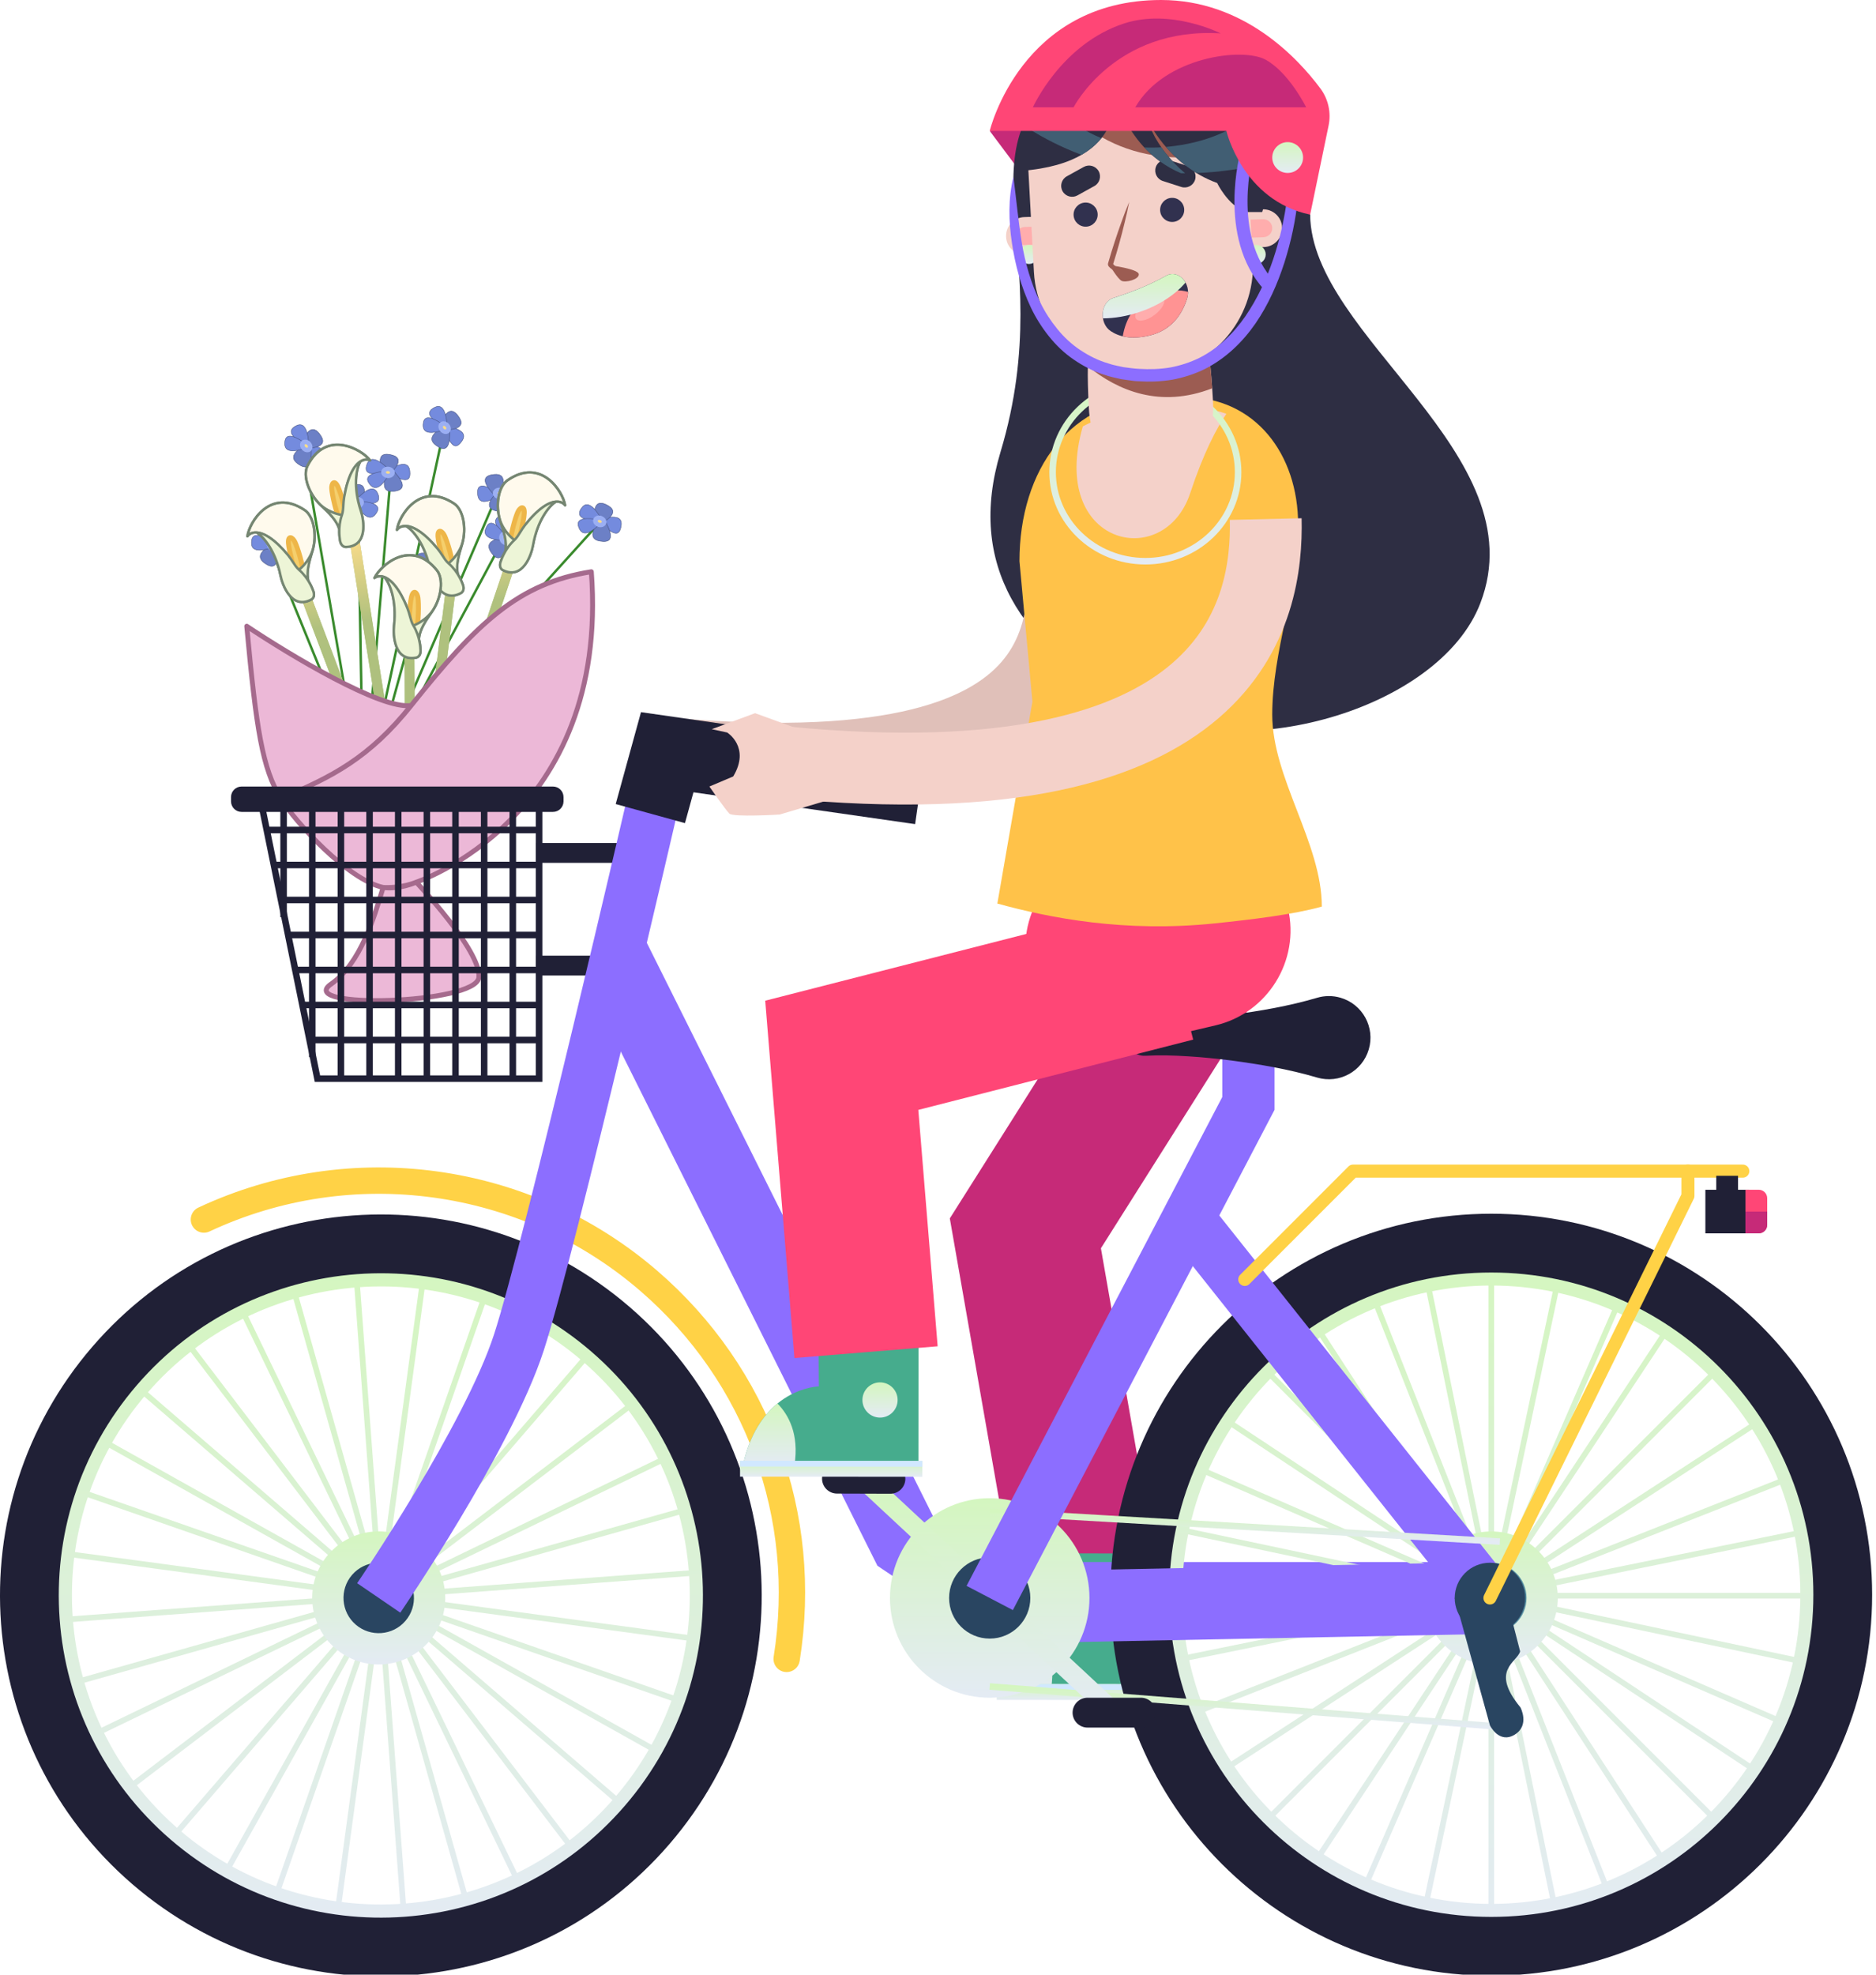 <svg width="383" height="403" viewBox="0 0 383 403" fill="none" xmlns="http://www.w3.org/2000/svg">
<path d="M55.366 112.084L72.5 154.118M73.096 103.375L73.966 151.625M79.74 97.34L75.406 149.371M87.547 116.47L77.01 154.598M102.6 110.366L80.137 152.282M104.71 128.891L80.808 155.002M122.172 106.91L85.442 147.549M102.052 99.713L81.644 147.145M90.586 87.899L77.846 146.741M61.893 91.348L71.845 148.992" stroke="#398A2C" stroke-width="0.5" stroke-linecap="round" stroke-linejoin="round"/>
<path d="M83.657 96.103C84.051 99.536 80.941 97.041 79.145 96.986L78.636 96.334C78.864 96.308 83.295 92.948 83.657 96.103Z" fill="#748BDE" stroke="#485686" stroke-width="0.1" stroke-linecap="round" stroke-linejoin="round"/>
<path d="M80.084 92.881C76.697 91.936 77.706 94.835 77.855 96.344L79.674 96.732C79.695 96.54 83.054 93.709 80.084 92.881Z" fill="#6C80C6" stroke="#485686" stroke-width="0.1" stroke-linecap="round" stroke-linejoin="round"/>
<path d="M80.913 100.182C77.519 100.892 78.553 98.064 78.716 96.566L80.538 96.304C80.556 96.498 83.89 99.559 80.913 100.182Z" fill="#6C80C6" stroke="#485686" stroke-width="0.1" stroke-linecap="round" stroke-linejoin="round"/>
<path d="M74.997 94.571C73.788 97.32 77.078 96.766 78.978 96.384L79.498 95.855C79.27 95.819 76.057 92.159 74.997 94.571Z" fill="#748BDE" stroke="#485686" stroke-width="0.1" stroke-linecap="round" stroke-linejoin="round"/>
<path d="M75.261 98.5C76.721 100.881 78.375 98.506 79.281 97.097L78.774 96.094C78.598 96.214 73.982 96.412 75.261 98.5Z" fill="#748BDE" stroke="#485686" stroke-width="0.1" stroke-linecap="round" stroke-linejoin="round"/>
<ellipse cx="79.207" cy="96.409" rx="1.387" ry="1.162" transform="rotate(6.072 79.207 96.409)" fill="#9BAFF3"/>
<path d="M79.878 96.48C79.851 96.728 79.565 96.974 79.151 96.93C78.738 96.886 78.509 96.586 78.536 96.337C78.562 96.088 78.849 95.843 79.262 95.887C79.676 95.931 79.904 96.231 79.878 96.48Z" fill="#FCDC8A" stroke="#9BAFF3" stroke-width="0.5"/>
<path d="M105.492 113.648C102.669 115.634 103.377 111.702 102.571 110.091L102.901 109.332C103.032 109.52 108.085 111.825 105.492 113.648Z" fill="#748BDE" stroke="#485686" stroke-width="0.1" stroke-linecap="round" stroke-linejoin="round"/>
<path d="M106.617 108.961C105.833 105.524 103.772 107.796 102.521 108.647L103.046 110.436C103.224 110.363 107.304 111.976 106.617 108.961Z" fill="#6C80C6" stroke="#485686" stroke-width="0.1" stroke-linecap="round" stroke-linejoin="round"/>
<path d="M100.611 113.175C98.374 110.52 101.345 110.083 102.735 109.513L103.832 110.994C103.671 111.103 102.573 115.503 100.611 113.175Z" fill="#6C80C6" stroke="#485686" stroke-width="0.1" stroke-linecap="round" stroke-linejoin="round"/>
<path d="M102.714 105.281C99.729 105.527 101.78 108.163 103.019 109.657L103.73 109.863C103.654 109.645 105.333 105.065 102.714 105.281Z" fill="#748BDE" stroke="#485686" stroke-width="0.1" stroke-linecap="round" stroke-linejoin="round"/>
<path d="M99.396 107.389C98.003 109.811 100.872 110.137 102.538 110.264L103.177 109.338C102.988 109.241 100.617 105.264 99.396 107.389Z" fill="#748BDE" stroke="#485686" stroke-width="0.1" stroke-linecap="round" stroke-linejoin="round"/>
<ellipse cx="1.39" cy="1.159" rx="1.39" ry="1.159" transform="matrix(0.38 0.925 -0.924 0.382 103.65 108.141)" fill="#9BAFF3"/>
<path d="M103.363 110.497C103.134 110.591 102.782 110.457 102.623 110.07C102.464 109.683 102.62 109.339 102.849 109.244C103.079 109.149 103.431 109.284 103.59 109.671C103.748 110.058 103.593 110.402 103.363 110.497Z" fill="#FCDC8A" stroke="#9BAFF3" stroke-width="0.5"/>
<path d="M59.269 114C57.301 116.839 56.614 112.904 55.303 111.672L55.352 110.845C55.539 110.976 61.076 111.391 59.269 114Z" fill="#748BDE" stroke="#485686" stroke-width="0.1" stroke-linecap="round" stroke-linejoin="round"/>
<path d="M58.712 109.212C56.795 106.257 55.641 109.102 54.759 110.334L55.867 111.831C56.009 111.7 60.394 111.803 58.712 109.212Z" fill="#6C80C6" stroke="#485686" stroke-width="0.1" stroke-linecap="round" stroke-linejoin="round"/>
<path d="M54.523 115.243C51.509 113.525 54.149 112.088 55.258 111.071L56.797 112.082C56.684 112.24 57.165 116.749 54.523 115.243Z" fill="#6C80C6" stroke="#485686" stroke-width="0.1" stroke-linecap="round" stroke-linejoin="round"/>
<path d="M53.784 107.108C51.065 108.371 53.897 110.136 55.574 111.109L56.313 111.057C56.166 110.878 56.168 106 53.784 107.108Z" fill="#748BDE" stroke="#485686" stroke-width="0.1" stroke-linecap="round" stroke-linejoin="round"/>
<path d="M51.393 110.233C50.918 112.988 53.724 112.302 55.332 111.845L55.613 110.755C55.402 110.729 51.81 107.817 51.393 110.233Z" fill="#748BDE" stroke="#485686" stroke-width="0.1" stroke-linecap="round" stroke-linejoin="round"/>
<ellipse cx="1.389" cy="1.16" rx="1.389" ry="1.16" transform="matrix(0.675 0.738 -0.736 0.677 55.647 109.468)" fill="#9BAFF3"/>
<path d="M56.186 111.777C56.003 111.946 55.627 111.941 55.345 111.633C55.063 111.325 55.09 110.949 55.273 110.78C55.457 110.611 55.833 110.616 56.115 110.924C56.397 111.232 56.369 111.609 56.186 111.777Z" fill="#FCDC8A" stroke="#9BAFF3" stroke-width="0.5"/>
<path d="M66.066 93.736C64.098 96.575 63.41 92.64 62.1 91.408L62.148 90.581C62.336 90.712 67.873 91.127 66.066 93.736Z" fill="#748BDE" stroke="#485686" stroke-width="0.1" stroke-linecap="round" stroke-linejoin="round"/>
<path d="M65.509 88.948C63.592 85.993 62.438 88.838 61.556 90.07L62.664 91.567C62.806 91.436 67.191 91.539 65.509 88.948Z" fill="#6C80C6" stroke="#485686" stroke-width="0.1" stroke-linecap="round" stroke-linejoin="round"/>
<path d="M61.319 94.979C58.306 93.261 60.946 91.824 62.055 90.807L63.594 91.818C63.48 91.976 63.962 96.486 61.319 94.979Z" fill="#6C80C6" stroke="#485686" stroke-width="0.1" stroke-linecap="round" stroke-linejoin="round"/>
<path d="M60.581 86.844C57.862 88.107 60.694 89.872 62.371 90.845L63.11 90.793C62.963 90.614 62.965 85.736 60.581 86.844Z" fill="#748BDE" stroke="#485686" stroke-width="0.1" stroke-linecap="round" stroke-linejoin="round"/>
<path d="M58.19 89.969C57.715 92.724 60.521 92.038 62.129 91.581L62.41 90.491C62.199 90.465 58.606 87.553 58.19 89.969Z" fill="#748BDE" stroke="#485686" stroke-width="0.1" stroke-linecap="round" stroke-linejoin="round"/>
<ellipse cx="1.389" cy="1.16" rx="1.389" ry="1.16" transform="matrix(0.675 0.738 -0.736 0.677 62.443 89.204)" fill="#9BAFF3"/>
<path d="M62.983 91.513C62.8 91.682 62.423 91.677 62.142 91.369C61.86 91.061 61.887 90.685 62.07 90.516C62.254 90.347 62.63 90.352 62.912 90.66C63.194 90.968 63.166 91.345 62.983 91.513Z" fill="#FCDC8A" stroke="#9BAFF3" stroke-width="0.5"/>
<path d="M94.31 89.998C92.342 92.837 91.655 88.902 90.344 87.67L90.392 86.843C90.58 86.974 96.117 87.39 94.31 89.998Z" fill="#748BDE" stroke="#485686" stroke-width="0.1" stroke-linecap="round" stroke-linejoin="round"/>
<path d="M93.753 85.21C91.836 82.255 90.682 85.1 89.8 86.332L90.908 87.83C91.05 87.699 95.435 87.801 93.753 85.21Z" fill="#6C80C6" stroke="#485686" stroke-width="0.1" stroke-linecap="round" stroke-linejoin="round"/>
<path d="M89.564 91.241C86.55 89.524 89.19 88.086 90.299 87.07L91.838 88.081C91.725 88.239 92.207 92.748 89.564 91.241Z" fill="#6C80C6" stroke="#485686" stroke-width="0.1" stroke-linecap="round" stroke-linejoin="round"/>
<path d="M88.825 83.106C86.106 84.369 88.938 86.134 90.615 87.107L91.354 87.055C91.207 86.876 91.209 81.998 88.825 83.106Z" fill="#748BDE" stroke="#485686" stroke-width="0.1" stroke-linecap="round" stroke-linejoin="round"/>
<path d="M86.434 86.232C85.959 88.986 88.765 88.3 90.373 87.843L90.654 86.754C90.443 86.727 86.851 83.816 86.434 86.232Z" fill="#748BDE" stroke="#485686" stroke-width="0.1" stroke-linecap="round" stroke-linejoin="round"/>
<ellipse cx="1.389" cy="1.16" rx="1.389" ry="1.16" transform="matrix(0.675 0.738 -0.736 0.677 90.688 85.466)" fill="#9BAFF3"/>
<path d="M91.227 87.776C91.044 87.944 90.668 87.939 90.386 87.632C90.104 87.324 90.131 86.947 90.314 86.778C90.498 86.61 90.874 86.614 91.156 86.922C91.438 87.23 91.41 87.607 91.227 87.776Z" fill="#FCDC8A" stroke="#9BAFF3" stroke-width="0.5"/>
<path d="M126.817 107.27C126.312 110.689 123.952 107.472 122.232 106.952L121.909 106.19C122.135 106.224 127.281 104.129 126.817 107.27Z" fill="#748BDE" stroke="#485686" stroke-width="0.1" stroke-linecap="round" stroke-linejoin="round"/>
<path d="M124.198 103.229C121.171 101.438 121.397 104.5 121.152 105.997L122.809 106.844C122.878 106.663 126.853 104.801 124.198 103.229Z" fill="#6C80C6" stroke="#485686" stroke-width="0.1" stroke-linecap="round" stroke-linejoin="round"/>
<path d="M123.115 110.498C119.654 110.303 121.383 107.84 121.927 106.435L123.754 106.654C123.722 106.846 126.151 110.67 123.115 110.498Z" fill="#6C80C6" stroke="#485686" stroke-width="0.1" stroke-linecap="round" stroke-linejoin="round"/>
<path d="M118.849 103.542C116.973 105.885 120.292 106.203 122.226 106.327L122.865 105.951C122.654 105.857 120.495 101.487 118.849 103.542Z" fill="#748BDE" stroke="#485686" stroke-width="0.1" stroke-linecap="round" stroke-linejoin="round"/>
<path d="M118.091 107.407C118.886 110.085 121.096 108.22 122.335 107.094L122.104 105.993C121.903 106.064 117.394 105.057 118.091 107.407Z" fill="#748BDE" stroke="#485686" stroke-width="0.1" stroke-linecap="round" stroke-linejoin="round"/>
<ellipse cx="1.387" cy="1.162" rx="1.387" ry="1.162" transform="matrix(0.933 0.36 -0.359 0.933 121.563 104.826)" fill="#9BAFF3"/>
<path d="M123.07 106.653C122.98 106.886 122.641 107.049 122.252 106.899C121.864 106.749 121.721 106.4 121.811 106.167C121.9 105.933 122.24 105.77 122.629 105.92C123.017 106.07 123.16 106.42 123.07 106.653Z" fill="#FCDC8A" stroke="#9BAFF3" stroke-width="0.5"/>
<path d="M100.307 128.06C100.082 131.509 103.065 128.86 104.856 128.713L105.332 128.036C105.104 128.022 100.514 124.891 100.307 128.06Z" fill="#748BDE" stroke="#485686" stroke-width="0.1" stroke-linecap="round" stroke-linejoin="round"/>
<path d="M103.717 124.661C107.054 123.546 106.188 126.492 106.113 128.007L104.316 128.487C104.286 128.295 100.791 125.639 103.717 124.661Z" fill="#6C80C6" stroke="#485686" stroke-width="0.1" stroke-linecap="round" stroke-linejoin="round"/>
<path d="M103.248 131.995C106.673 132.532 105.501 129.76 105.265 128.272L103.432 128.102C103.423 128.297 100.244 131.524 103.248 131.995Z" fill="#6C80C6" stroke="#485686" stroke-width="0.1" stroke-linecap="round" stroke-linejoin="round"/>
<path d="M108.881 126.091C110.223 128.776 106.911 128.389 104.994 128.104L104.448 127.602C104.675 127.554 107.704 123.736 108.881 126.091Z" fill="#748BDE" stroke="#485686" stroke-width="0.1" stroke-linecap="round" stroke-linejoin="round"/>
<path d="M108.81 130.029C107.469 132.481 105.7 130.192 104.726 128.831L105.184 127.803C105.365 127.915 109.985 127.879 108.81 130.029Z" fill="#748BDE" stroke="#485686" stroke-width="0.1" stroke-linecap="round" stroke-linejoin="round"/>
<ellipse cx="1.387" cy="1.162" rx="1.387" ry="1.162" transform="matrix(-0.988 0.156 0.154 0.988 105.958 126.775)" fill="#9BAFF3"/>
<path d="M104.1 128.245C104.138 128.492 104.436 128.723 104.848 128.658C105.259 128.593 105.472 128.281 105.433 128.034C105.395 127.787 105.097 127.557 104.686 127.621C104.274 127.686 104.061 127.998 104.1 128.245Z" fill="#FCDC8A" stroke="#9BAFF3" stroke-width="0.5"/>
<path d="M68.455 102.519C68.23 105.969 71.213 103.32 73.004 103.173L73.481 102.496C73.252 102.482 68.662 99.351 68.455 102.519Z" fill="#748BDE" stroke="#485686" stroke-width="0.1" stroke-linecap="round" stroke-linejoin="round"/>
<path d="M71.866 99.121C75.202 98.006 74.337 100.952 74.261 102.466L72.464 102.946C72.434 102.755 68.94 100.098 71.866 99.121Z" fill="#6C80C6" stroke="#485686" stroke-width="0.1" stroke-linecap="round" stroke-linejoin="round"/>
<path d="M71.396 106.454C74.821 106.991 73.649 104.219 73.413 102.731L71.581 102.562C71.572 102.756 68.392 105.983 71.396 106.454Z" fill="#6C80C6" stroke="#485686" stroke-width="0.1" stroke-linecap="round" stroke-linejoin="round"/>
<path d="M77.03 100.551C78.371 103.236 75.059 102.849 73.142 102.564L72.597 102.061C72.823 102.013 75.853 98.195 77.03 100.551Z" fill="#748BDE" stroke="#485686" stroke-width="0.1" stroke-linecap="round" stroke-linejoin="round"/>
<path d="M76.958 104.489C75.618 106.94 73.849 104.652 72.875 103.291L73.332 102.263C73.513 102.374 78.134 102.339 76.958 104.489Z" fill="#748BDE" stroke="#485686" stroke-width="0.1" stroke-linecap="round" stroke-linejoin="round"/>
<ellipse cx="1.387" cy="1.162" rx="1.387" ry="1.162" transform="matrix(-0.988 0.156 0.154 0.988 74.106 101.235)" fill="#9BAFF3"/>
<path d="M72.248 102.705C72.287 102.951 72.585 103.182 72.996 103.117C73.407 103.053 73.62 102.741 73.582 102.494C73.543 102.247 73.245 102.016 72.834 102.081C72.423 102.146 72.21 102.458 72.248 102.705Z" fill="#FCDC8A" stroke="#9BAFF3" stroke-width="0.5"/>
<path d="M82.855 116.107C83.36 112.687 85.719 115.905 87.44 116.425L87.763 117.187C87.536 117.153 82.39 119.248 82.855 116.107Z" fill="#748BDE" stroke="#485686" stroke-width="0.1" stroke-linecap="round" stroke-linejoin="round"/>
<path d="M85.474 120.147C88.501 121.939 88.275 118.877 88.519 117.38L86.863 116.533C86.794 116.714 82.819 118.576 85.474 120.147Z" fill="#6C80C6" stroke="#485686" stroke-width="0.1" stroke-linecap="round" stroke-linejoin="round"/>
<path d="M86.557 112.878C90.018 113.074 88.289 115.537 87.745 116.942L85.918 116.723C85.95 116.53 83.521 112.707 86.557 112.878Z" fill="#6C80C6" stroke="#485686" stroke-width="0.1" stroke-linecap="round" stroke-linejoin="round"/>
<path d="M90.823 119.835C92.699 117.492 89.38 117.174 87.446 117.049L86.807 117.426C87.018 117.52 89.177 121.89 90.823 119.835Z" fill="#748BDE" stroke="#485686" stroke-width="0.1" stroke-linecap="round" stroke-linejoin="round"/>
<path d="M91.581 115.97C90.786 113.292 88.576 115.157 87.337 116.283L87.568 117.383C87.768 117.313 92.278 118.319 91.581 115.97Z" fill="#748BDE" stroke="#485686" stroke-width="0.1" stroke-linecap="round" stroke-linejoin="round"/>
<ellipse cx="1.387" cy="1.162" rx="1.387" ry="1.162" transform="matrix(-0.933 -0.36 0.359 -0.933 88.108 118.551)" fill="#9BAFF3"/>
<path d="M86.602 116.724C86.692 116.49 87.031 116.327 87.42 116.477C87.808 116.627 87.951 116.977 87.861 117.21C87.771 117.443 87.431 117.606 87.043 117.456C86.655 117.306 86.512 116.957 86.602 116.724Z" fill="#FCDC8A" stroke="#9BAFF3" stroke-width="0.5"/>
<path d="M97.545 101.003C97.15 97.569 100.26 100.064 102.056 100.119L102.565 100.771C102.337 100.798 97.906 104.157 97.545 101.003Z" fill="#748BDE" stroke="#485686" stroke-width="0.1" stroke-linecap="round" stroke-linejoin="round"/>
<path d="M101.118 104.225C104.504 105.169 103.495 102.27 103.346 100.762L101.527 100.373C101.507 100.566 98.147 103.396 101.118 104.225Z" fill="#6C80C6" stroke="#485686" stroke-width="0.1" stroke-linecap="round" stroke-linejoin="round"/>
<path d="M100.288 96.924C103.682 96.214 102.648 99.042 102.485 100.54L100.664 100.802C100.645 100.608 97.311 97.546 100.288 96.924Z" fill="#6C80C6" stroke="#485686" stroke-width="0.1" stroke-linecap="round" stroke-linejoin="round"/>
<path d="M106.204 102.535C107.413 99.785 104.124 100.339 102.223 100.721L101.703 101.25C101.931 101.287 105.145 104.947 106.204 102.535Z" fill="#748BDE" stroke="#485686" stroke-width="0.1" stroke-linecap="round" stroke-linejoin="round"/>
<path d="M105.94 98.605C104.481 96.225 102.826 98.6 101.92 100.009L102.427 101.012C102.603 100.891 107.219 100.693 105.94 98.605Z" fill="#748BDE" stroke="#485686" stroke-width="0.1" stroke-linecap="round" stroke-linejoin="round"/>
<ellipse cx="101.994" cy="100.697" rx="1.387" ry="1.162" transform="rotate(-173.928 101.994 100.697)" fill="#9BAFF3"/>
<path d="M101.323 100.626C101.35 100.377 101.636 100.131 102.05 100.175C102.464 100.219 102.692 100.52 102.665 100.769C102.639 101.017 102.353 101.263 101.939 101.219C101.525 101.175 101.297 100.874 101.323 100.626Z" fill="#FCDC8A" stroke="#9BAFF3" stroke-width="0.5"/>
<path d="M72.246 109.416L81.423 167.466M61.887 120.275L79.224 166.057M83.581 131.117L83.779 167.094M92.091 119.672L86.507 164.906M104.289 114.889L88.457 161.963" stroke="#AABF7D" stroke-width="2" stroke-linecap="round" stroke-linejoin="round"/>
<path d="M72.246 109.416L81.423 167.466M61.887 120.275L79.224 166.057M83.581 131.117L83.779 167.094M92.091 119.672L86.507 164.906M104.289 114.889L88.457 161.963" stroke="url(#paint0_linear_1039_916)" stroke-width="2" stroke-linecap="round" stroke-linejoin="round"/>
<path d="M103.561 98.062C110.445 93.23 114.933 100.296 115.363 103.115C115.045 102.684 114.418 102.312 113.491 102.386C112.067 103.233 109.703 106.237 108.82 111.277C108.471 113.274 106.718 118.367 102.682 116.362C101.86 115.959 102.069 114.931 102.276 114.467C102.276 114.467 102.53 113.625 103.154 112.557C103.703 110.334 102.406 107.285 102.115 106.286C101.104 103.116 101.746 99.335 103.561 98.062Z" fill="#FFFAED"/>
<path d="M105.023 110.213C105.835 109.473 106.284 108.32 107.171 107.193C109.962 103.646 112.077 102.499 113.491 102.386M105.023 110.213C103.806 109.318 102.582 107.748 102.115 106.286M105.023 110.213C103.007 112.051 102.276 114.467 102.276 114.467C102.069 114.931 101.86 115.959 102.682 116.362C106.718 118.367 108.471 113.274 108.82 111.277C109.703 106.237 112.067 103.233 113.491 102.386M113.491 102.386C114.418 102.312 115.045 102.684 115.363 103.115C114.933 100.296 110.445 93.23 103.561 98.062C101.746 99.335 101.104 103.116 102.115 106.286M102.115 106.286C102.406 107.285 103.703 110.334 103.154 112.557" stroke="#758672" stroke-width="0.5" stroke-linecap="round" stroke-linejoin="round"/>
<path d="M107.033 104.731C106.963 106.441 105.738 111.118 105.135 113.243C104.524 114.926 103.403 117.247 103.798 113.067C104.193 108.887 105.228 105.651 105.696 104.555C106.124 103.553 107.103 103.021 107.033 104.731Z" fill="#F5CF6C" stroke="#EEB648" stroke-linecap="round" stroke-linejoin="round"/>
<path fill-rule="evenodd" clip-rule="evenodd" d="M105.023 110.213C103.806 109.318 102.582 107.748 102.115 106.286C102.163 106.45 102.238 106.669 102.327 106.931C102.782 108.263 103.613 110.699 103.154 112.557C102.53 113.625 102.276 114.467 102.276 114.467C102.069 114.931 101.86 115.959 102.682 116.362C106.718 118.367 108.471 113.274 108.82 111.277C109.703 106.237 112.067 103.233 113.491 102.386C112.077 102.499 109.962 103.646 107.171 107.193C106.795 107.67 106.497 108.153 106.218 108.607C105.838 109.223 105.491 109.787 105.023 110.213Z" fill="#EDF5D7"/>
<path d="M105.023 110.213C103.806 109.318 102.582 107.748 102.115 106.286M105.023 110.213C103.007 112.051 102.276 114.467 102.276 114.467M105.023 110.213C105.491 109.787 105.838 109.223 106.218 108.607C106.497 108.153 106.795 107.67 107.171 107.193C109.962 103.646 112.077 102.499 113.491 102.386M113.491 102.386C114.418 102.312 115.045 102.684 115.363 103.115C114.933 100.296 110.445 93.23 103.561 98.062C101.746 99.335 101.104 103.116 102.115 106.286M113.491 102.386C112.067 103.233 109.703 106.237 108.82 111.277C108.471 113.274 106.718 118.367 102.682 116.362C101.86 115.959 102.069 114.931 102.276 114.467M102.115 106.286C102.163 106.45 102.238 106.669 102.327 106.931C102.782 108.263 103.613 110.699 103.154 112.557C102.53 113.625 102.276 114.467 102.276 114.467" stroke="#758672" stroke-width="0.5" stroke-linecap="round" stroke-linejoin="round"/>
<path d="M62.769 95.087C66.546 87.572 73.844 91.672 75.558 93.952C75.073 93.723 74.345 93.692 73.563 94.196C72.71 95.616 72.049 99.381 73.657 104.239C74.294 106.163 75.161 111.479 70.657 111.623C69.742 111.657 69.439 110.653 69.402 110.146C69.402 110.146 69.228 109.284 69.272 108.048C68.703 105.83 66.117 103.758 65.388 103.016C62.998 100.702 61.773 97.067 62.769 95.087Z" fill="#FFFAED"/>
<path d="M69.808 105.099C70.173 104.063 70.023 102.834 70.271 101.421C71.051 96.976 72.371 94.965 73.563 94.196M69.808 105.099C68.312 104.886 66.491 104.083 65.388 103.016M69.808 105.099C68.902 107.672 69.402 110.146 69.402 110.146C69.439 110.653 69.742 111.657 70.657 111.623C75.161 111.479 74.294 106.163 73.657 104.239C72.049 99.381 72.71 95.616 73.563 94.196M73.563 94.196C74.345 93.692 75.073 93.723 75.558 93.952C73.844 91.672 66.546 87.572 62.769 95.087C61.773 97.067 62.998 100.702 65.388 103.016M65.388 103.016C66.117 103.758 68.703 105.83 69.272 108.048" stroke="#758672" stroke-width="0.5" stroke-linecap="round" stroke-linejoin="round"/>
<path d="M68.984 99.319C69.732 100.858 70.867 105.558 71.341 107.715C71.6 109.487 71.71 112.062 70.08 108.193C68.449 104.324 67.829 100.983 67.723 99.796C67.626 98.712 68.236 97.779 68.984 99.319Z" fill="#F5CF6C" stroke="#EEB648" stroke-linecap="round" stroke-linejoin="round"/>
<path fill-rule="evenodd" clip-rule="evenodd" d="M69.808 105.099C68.312 104.886 66.491 104.083 65.388 103.016C65.508 103.138 65.677 103.295 65.88 103.483C66.911 104.442 68.796 106.194 69.272 108.048C69.228 109.284 69.402 110.146 69.402 110.146C69.439 110.653 69.742 111.657 70.657 111.623C75.161 111.479 74.294 106.163 73.657 104.239C72.049 99.381 72.71 95.616 73.563 94.196C72.371 94.965 71.051 96.976 70.271 101.421C70.165 102.02 70.132 102.586 70.1 103.118C70.058 103.841 70.019 104.502 69.808 105.099Z" fill="#EDF5D7"/>
<path d="M69.808 105.099C68.312 104.886 66.491 104.083 65.388 103.016M69.808 105.099C68.902 107.672 69.402 110.146 69.402 110.146M69.808 105.099C70.019 104.502 70.058 103.841 70.1 103.118C70.132 102.586 70.165 102.02 70.271 101.421C71.051 96.976 72.371 94.965 73.563 94.196M73.563 94.196C74.345 93.692 75.073 93.723 75.558 93.952C73.844 91.672 66.546 87.572 62.769 95.087C61.773 97.067 62.998 100.702 65.388 103.016M73.563 94.196C72.71 95.616 72.049 99.381 73.657 104.239C74.294 106.163 75.161 111.479 70.657 111.623C69.742 111.657 69.439 110.653 69.402 110.146M65.388 103.016C65.508 103.138 65.677 103.295 65.88 103.483C66.911 104.442 68.796 106.194 69.272 108.048C69.228 109.284 69.402 110.146 69.402 110.146" stroke="#758672" stroke-width="0.5" stroke-linecap="round" stroke-linejoin="round"/>
<path d="M62.183 104.093C55.176 99.441 50.873 106.621 50.515 109.45C50.823 109.011 51.439 108.623 52.368 108.673C53.814 109.483 56.255 112.424 57.267 117.44C57.668 119.427 59.552 124.473 63.535 122.365C64.346 121.941 64.111 120.918 63.892 120.46C63.892 120.46 63.616 119.625 62.965 118.573C62.358 116.365 63.576 113.284 63.841 112.277C64.769 109.083 64.03 105.319 62.183 104.093Z" fill="#FFFAED"/>
<path d="M61.036 116.278C60.205 115.56 59.727 114.418 58.811 113.314C55.928 109.841 53.785 108.749 52.368 108.673M61.036 116.278C62.229 115.352 63.413 113.751 63.841 112.277M61.036 116.278C63.099 118.064 63.892 120.46 63.892 120.46C64.111 120.918 64.346 121.941 63.535 122.365C59.552 124.473 57.668 119.427 57.267 117.44C56.255 112.424 53.814 109.483 52.368 108.673M52.368 108.673C51.439 108.623 50.823 109.011 50.515 109.45C50.873 106.621 55.176 99.441 62.183 104.093C64.03 105.319 64.769 109.083 63.841 112.277M63.841 112.277C63.576 113.284 62.358 116.365 62.965 118.573" stroke="#758672" stroke-width="0.5" stroke-linecap="round" stroke-linejoin="round"/>
<path d="M58.885 110.85C58.999 112.558 60.344 117.202 61.002 119.31C61.656 120.977 62.837 123.268 62.334 119.1C61.831 114.931 60.713 111.723 60.217 110.64C59.763 109.649 58.771 109.142 58.885 110.85Z" fill="#F5CF6C" stroke="#EEB648" stroke-linecap="round" stroke-linejoin="round"/>
<path fill-rule="evenodd" clip-rule="evenodd" d="M61.036 116.278C62.229 115.352 63.413 113.751 63.841 112.277C63.797 112.442 63.728 112.663 63.646 112.927C63.226 114.271 62.458 116.727 62.965 118.573C63.616 119.625 63.892 120.46 63.892 120.46C64.111 120.918 64.346 121.941 63.535 122.365C59.552 124.473 57.668 119.427 57.267 117.44C56.255 112.424 53.814 109.483 52.368 108.673C53.785 108.749 55.928 109.841 58.811 113.314C59.199 113.782 59.509 114.257 59.8 114.703C60.196 115.31 60.557 115.864 61.036 116.278Z" fill="#EDF5D7"/>
<path d="M61.036 116.278C62.229 115.352 63.413 113.751 63.841 112.277M61.036 116.278C63.099 118.064 63.892 120.46 63.892 120.46M61.036 116.278C60.557 115.864 60.196 115.31 59.8 114.703C59.509 114.257 59.199 113.782 58.811 113.314C55.928 109.841 53.785 108.749 52.368 108.673M52.368 108.673C51.439 108.623 50.823 109.011 50.515 109.45C50.873 106.621 55.176 99.441 62.183 104.093C64.03 105.319 64.769 109.083 63.841 112.277M52.368 108.673C53.814 109.483 56.255 112.424 57.267 117.44C57.668 119.427 59.552 124.473 63.535 122.365C64.346 121.941 64.111 120.918 63.892 120.46M63.841 112.277C63.797 112.442 63.728 112.663 63.646 112.927C63.226 114.271 62.458 116.727 62.965 118.573C63.616 119.625 63.892 120.46 63.892 120.46" stroke="#758672" stroke-width="0.5" stroke-linecap="round" stroke-linejoin="round"/>
<path d="M92.715 102.78C85.707 98.127 81.404 105.307 81.046 108.136C81.354 107.697 81.97 107.31 82.9 107.36C84.345 108.17 86.786 111.111 87.798 116.127C88.199 118.114 90.083 123.16 94.066 121.051C94.877 120.627 94.642 119.605 94.423 119.146C94.423 119.146 94.147 118.311 93.496 117.259C92.89 115.051 94.108 111.97 94.372 110.964C95.301 107.769 94.561 104.006 92.715 102.78Z" fill="#FFFAED"/>
<path d="M91.567 114.965C90.736 114.246 90.258 113.105 89.342 112.001C86.459 108.527 84.316 107.435 82.9 107.36M91.567 114.965C92.76 114.038 93.944 112.438 94.372 110.964M91.567 114.965C93.63 116.75 94.423 119.146 94.423 119.146C94.642 119.605 94.877 120.627 94.066 121.051C90.083 123.16 88.199 118.114 87.798 116.127C86.786 111.111 84.345 108.17 82.9 107.36M82.9 107.36C81.97 107.31 81.354 107.697 81.046 108.136C81.404 105.307 85.707 98.127 92.715 102.78C94.561 104.006 95.301 107.769 94.372 110.964M94.372 110.964C94.108 111.97 92.89 115.051 93.496 117.259" stroke="#758672" stroke-width="0.5" stroke-linecap="round" stroke-linejoin="round"/>
<path d="M89.416 109.537C89.53 111.244 90.875 115.888 91.534 117.997C92.187 119.664 93.368 121.955 92.865 117.786C92.363 113.618 91.244 110.409 90.748 109.326C90.294 108.336 89.302 107.829 89.416 109.537Z" fill="#F5CF6C" stroke="#EEB648" stroke-linecap="round" stroke-linejoin="round"/>
<path fill-rule="evenodd" clip-rule="evenodd" d="M91.567 114.965C92.76 114.038 93.944 112.438 94.372 110.964C94.329 111.129 94.26 111.35 94.177 111.614C93.757 112.958 92.989 115.414 93.496 117.259C94.147 118.311 94.423 119.146 94.423 119.146C94.642 119.605 94.877 120.627 94.066 121.051C90.083 123.16 88.199 118.114 87.798 116.127C86.786 111.111 84.345 108.17 82.9 107.36C84.316 107.435 86.459 108.527 89.342 112.001C89.73 112.469 90.04 112.944 90.331 113.39C90.727 113.997 91.088 114.551 91.567 114.965Z" fill="#EDF5D7"/>
<path d="M91.567 114.965C92.76 114.038 93.944 112.438 94.372 110.964M91.567 114.965C93.63 116.75 94.423 119.146 94.423 119.146M91.567 114.965C91.088 114.551 90.727 113.997 90.331 113.39C90.04 112.944 89.73 112.469 89.342 112.001C86.459 108.527 84.316 107.435 82.9 107.36M82.9 107.36C81.97 107.31 81.354 107.697 81.046 108.136C81.404 105.307 85.707 98.127 92.715 102.78C94.561 104.006 95.301 107.769 94.372 110.964M82.9 107.36C84.345 108.17 86.786 111.111 87.798 116.127C88.199 118.114 90.083 123.16 94.066 121.051C94.877 120.627 94.642 119.605 94.423 119.146M94.372 110.964C94.329 111.129 94.26 111.35 94.177 111.614C93.757 112.958 92.989 115.414 93.496 117.259C94.147 118.311 94.423 119.146 94.423 119.146" stroke="#758672" stroke-width="0.5" stroke-linecap="round" stroke-linejoin="round"/>
<path d="M89.205 116.408C83.952 109.839 77.663 115.364 76.459 117.949C76.886 117.625 77.591 117.444 78.461 117.775C79.59 118.987 81.017 122.533 80.451 127.619C80.227 129.633 80.482 135.013 84.918 134.22C85.82 134.064 85.908 133.019 85.839 132.515C85.839 132.515 85.831 131.636 85.532 130.436C85.628 128.148 87.728 125.585 88.287 124.707C90.146 121.948 90.59 118.139 89.205 116.408Z" fill="#FFFAED"/>
<path d="M84.395 127.662C83.823 126.724 83.716 125.491 83.18 124.16C81.495 119.973 79.787 118.279 78.461 117.775M84.395 127.662C85.814 127.144 87.429 125.98 88.287 124.707M84.395 127.662C85.815 129.991 85.839 132.515 85.839 132.515C85.908 133.019 85.82 134.064 84.918 134.22C80.482 135.013 80.227 129.633 80.451 127.619C81.017 122.533 79.59 118.987 78.461 117.775M78.461 117.775C77.591 117.444 76.886 117.625 76.459 117.949C77.663 115.364 83.952 109.839 89.205 116.408C90.59 118.139 90.146 121.948 88.287 124.707M88.287 124.707C87.728 125.585 85.628 128.148 85.532 130.436" stroke="#758672" stroke-width="0.5" stroke-linecap="round" stroke-linejoin="round"/>
<path d="M84.003 121.836C83.59 123.498 83.454 128.33 83.438 130.539C83.552 132.326 83.978 134.868 84.771 130.745C85.564 126.622 85.478 123.225 85.335 122.042C85.205 120.961 84.415 120.175 84.003 121.836Z" fill="#F5CF6C" stroke="#EEB648" stroke-linecap="round" stroke-linejoin="round"/>
<path fill-rule="evenodd" clip-rule="evenodd" d="M84.395 127.662C85.814 127.144 87.429 125.98 88.287 124.707C88.195 124.851 88.062 125.041 87.903 125.267C87.093 126.418 85.612 128.523 85.532 130.436C85.831 131.636 85.839 132.515 85.839 132.515C85.908 133.019 85.82 134.064 84.918 134.22C80.482 135.013 80.227 129.633 80.451 127.619C81.017 122.533 79.59 118.987 78.461 117.775C79.787 118.279 81.495 119.973 83.18 124.16C83.407 124.724 83.557 125.271 83.698 125.785C83.89 126.483 84.065 127.122 84.395 127.662Z" fill="#EDF5D7"/>
<path d="M84.395 127.662C85.814 127.144 87.429 125.98 88.287 124.707M84.395 127.662C85.815 129.991 85.839 132.515 85.839 132.515M84.395 127.662C84.065 127.122 83.89 126.483 83.698 125.785C83.557 125.271 83.407 124.724 83.18 124.16C81.495 119.973 79.787 118.279 78.461 117.775M78.461 117.775C77.591 117.444 76.886 117.625 76.459 117.949C77.663 115.364 83.952 109.839 89.205 116.408C90.59 118.139 90.146 121.948 88.287 124.707M78.461 117.775C79.59 118.987 81.017 122.533 80.451 127.619C80.227 129.633 80.482 135.013 84.918 134.22C85.82 134.064 85.908 133.019 85.839 132.515M88.287 124.707C88.195 124.851 88.062 125.041 87.903 125.267C87.093 126.418 85.612 128.523 85.532 130.436C85.831 131.636 85.839 132.515 85.839 132.515" stroke="#758672" stroke-width="0.5" stroke-linecap="round" stroke-linejoin="round"/>
<path d="M84.979 180.042C84.979 180.042 124.53 167.079 120.723 116.682C105.841 119.035 97.406 127.079 83.95 143.969C75.422 154.673 67.725 158.612 57.316 162.942C60.256 167.751 71.037 179.562 78.215 181.111C79.189 181.299 81.906 181.348 84.979 180.042Z" fill="#ECB8D7"/>
<path d="M50.375 127.803C52.334 148.967 53.576 156.823 57.316 162.942C67.725 158.612 75.422 154.673 83.95 143.969C77.858 144.932 59.028 133.593 50.375 127.803Z" fill="#ECB8D7"/>
<path fill-rule="evenodd" clip-rule="evenodd" d="M78.215 181.111C76.406 187.212 73.592 196.66 67.595 200.829C60.099 206.041 97.236 204.945 97.761 199.494C98.286 194.043 84.979 180.042 84.979 180.042C84.979 180.042 124.53 167.079 120.723 116.682C105.841 119.035 97.406 127.079 83.95 143.969C77.858 144.932 59.028 133.593 50.375 127.803C52.334 148.967 53.576 156.823 57.316 162.942C60.256 167.751 71.037 179.562 78.215 181.111Z" fill="#ECB8D7"/>
<path d="M78.215 181.111C71.037 179.562 60.256 167.751 57.316 162.942M78.215 181.111C79.189 181.299 81.906 181.348 84.979 180.042M78.215 181.111C76.406 187.212 73.592 196.66 67.595 200.829C60.099 206.041 97.236 204.945 97.761 199.494C98.286 194.043 84.979 180.042 84.979 180.042M78.215 181.111C79.394 181.201 82.396 181.114 84.979 180.042M84.979 180.042C84.979 180.042 124.53 167.079 120.723 116.682C105.841 119.035 97.406 127.079 83.95 143.969M57.316 162.942C53.576 156.823 52.334 148.967 50.375 127.803C59.028 133.593 77.858 144.932 83.95 143.969M57.316 162.942C67.725 158.612 75.422 154.673 83.95 143.969" stroke="#A56A8D" stroke-linecap="round" stroke-linejoin="round"/>
<path d="M202.059 26.72L212.901 41.205H246.857V20.076L202.059 26.72Z" fill="#C62A78"/>
<path d="M222.096 12.651C245.23 6.008 267.246 18.835 267.476 43.803C267.704 68.77 313.91 92.632 302.228 123.097C293.857 144.929 252.753 156.509 230.534 144.14C208.315 131.771 197.36 115.2 204.256 92.267C216.998 49.895 193.027 28.04 222.096 12.651Z" fill="#2E2E43"/>
<path d="M133.71 153.519C225.824 162.447 217.283 124.166 216.86 105.933" stroke="#E0C0B9" stroke-width="14.667" stroke-miterlimit="10"/>
<path d="M242.591 199.087L209.336 251.707L221.11 318.932" stroke="#C62A78" stroke-width="29.333" stroke-miterlimit="10"/>
<path d="M219.487 317.023L219.576 328.508C219.576 328.508 207.612 328.699 204.095 344.528L239.901 344.524L239.924 317.041L219.487 317.023Z" fill="#46AC8D"/>
<path d="M235.655 331.283C235.654 333.268 234.043 334.875 232.059 334.873C230.074 334.871 228.468 333.261 228.469 331.278C228.471 329.293 230.081 327.686 232.065 327.687C234.049 327.689 235.657 329.299 235.655 331.283Z" fill="url(#paint1_linear_1039_916)"/>
<path d="M211.128 332.001C213.394 334.311 215.555 338.236 214.606 344.525L204.095 344.526C205.513 338.147 208.302 334.311 211.128 332.001Z" fill="url(#paint2_linear_1039_916)"/>
<path d="M240.708 346.954L203.484 346.923L203.487 343.684L240.711 343.715L240.708 346.954Z" fill="url(#paint3_linear_1039_916)"/>
<path d="M240.709 344.893L203.485 344.862L203.486 343.683L240.71 343.715L240.709 344.893Z" fill="#D1E8FF"/>
<path d="M160.606 341.248C160.465 341.248 160.322 341.237 160.178 341.215C158.711 340.98 157.712 339.601 157.946 338.133C162.45 309.944 152.244 282.004 130.645 263.394C106.333 242.452 71.84 237.714 42.772 251.324C41.425 251.957 39.825 251.375 39.194 250.029C38.564 248.683 39.144 247.081 40.49 246.452C71.475 231.941 108.241 236.993 134.156 259.319C157.179 279.156 168.06 308.937 163.259 338.983C163.047 340.305 161.904 341.248 160.606 341.248Z" fill="#FFD246"/>
<path d="M130.421 176.095H109.438V172.051H130.421V176.095Z" fill="#202036"/>
<path d="M128.137 199.087H109.438V195.044H128.137V199.087Z" fill="#202036"/>
<path d="M304.183 326.124H202.058L184.834 314.545L126.414 197.54H126.097" stroke="#8C6EFF" stroke-width="14.667" stroke-miterlimit="10"/>
<path d="M131.745 371.628L82.343 329.065L139.246 360.91L139.811 359.902L83.666 328.48L144.421 349.655L144.801 348.563L83.228 327.103L147.845 335.841L148 334.695L83.171 325.929L148.411 321.077L148.325 319.923L83.302 324.759L146.05 307.043L145.737 305.929L83.819 323.412L141.751 295.425L141.248 294.383L82.538 322.745L134.405 283.235L133.705 282.315L81.667 321.955L124.365 272.396L123.488 271.64L80.93 321.039L112.772 264.14L111.762 263.575L80.342 319.72L101.517 258.965L100.424 258.584L78.966 320.154L87.704 255.54L86.557 255.385L77.791 320.211L72.939 254.975L71.786 255.061L76.622 320.088L58.904 257.335L57.791 257.649L75.274 319.569L47.285 261.634L46.245 262.138L74.608 320.85L35.096 268.981L34.177 269.681L73.819 321.722L24.256 279.021L23.502 279.897L72.901 322.457L16.002 290.613L15.437 291.623L71.587 323.046L10.827 301.869L10.446 302.961L72.018 324.42L7.401 315.684L7.247 316.829L72.074 325.595L6.837 330.447L6.923 331.6L71.946 326.764L9.197 344.482L9.511 345.595L71.429 328.112L13.497 356.1L14 357.142L72.71 328.778L20.843 368.29L21.544 369.21L73.578 329.57L30.883 379.128L31.759 379.883L74.317 330.485L42.475 387.385L43.485 387.948L74.907 331.799L53.731 392.559L54.823 392.939L76.282 331.37L67.545 395.983L68.692 396.139L77.457 331.313L82.309 396.548L83.462 396.463L78.626 331.441L96.343 394.19L97.456 393.875L79.973 331.956L107.962 389.89L109.002 389.386L80.639 330.674L120.152 382.543L121.072 381.844L81.428 329.803L130.991 372.504L131.745 371.628Z" fill="url(#paint4_linear_1039_916)"/>
<path d="M118.94 277.806C92.582 255.097 52.662 258.067 29.952 284.425C7.243 310.783 10.212 350.704 36.57 373.413C62.93 396.122 102.85 393.152 125.558 366.794C148.268 340.436 145.299 300.516 118.94 277.806ZM33.059 377.489C4.453 352.843 1.23 309.52 25.876 280.914C50.523 252.307 93.846 249.085 122.453 273.73C151.059 298.376 154.281 341.7 129.634 370.306C104.989 398.913 61.665 402.134 33.059 377.489Z" fill="url(#paint5_linear_1039_916)"/>
<path d="M124.59 271.249C94.567 245.382 49.26 248.752 23.394 278.775C-2.472 308.798 0.897 354.105 30.92 379.971C60.943 405.837 106.25 402.467 132.116 372.444C157.982 342.421 154.612 297.115 124.59 271.249Z" stroke="#202036" stroke-width="12" stroke-miterlimit="10"/>
<path d="M67.031 317.25C62.135 322.933 62.773 331.508 68.455 336.403C74.138 341.299 82.712 340.661 87.608 334.978C92.504 329.297 91.866 320.721 86.184 315.825C80.502 310.93 71.927 311.567 67.031 317.25Z" fill="url(#paint6_linear_1039_916)"/>
<path d="M71.87 321.42C69.278 324.43 69.615 328.971 72.625 331.563C75.635 334.156 80.176 333.818 82.768 330.809C85.361 327.8 85.023 323.258 82.013 320.666C79.005 318.073 74.463 318.41 71.87 321.42Z" fill="#294561"/>
<path d="M375.396 325.081H310.187L374.084 312.065L373.852 310.933L310.808 323.775L370.658 300.161L370.233 299.085L309.578 323.016L364.235 287.459L363.604 286.491L308.767 322.165L355.027 275.906L354.209 275.088L308.103 321.193L344.078 266.814L343.113 266.175L307.615 319.834L333.237 260.817L332.176 260.357L306.211 320.165L319.715 256.377L318.584 256.138L305.034 320.135V254.719H303.878V319.923L290.863 256.032L289.729 256.263L302.572 319.307L278.958 259.458L277.882 259.882L301.813 320.533L266.257 265.879L265.288 266.509L300.959 321.344L254.703 275.088L253.886 275.906L299.993 322.013L245.611 286.037L244.972 287.001L298.634 322.5L239.615 296.877L239.154 297.938L298.964 323.906L235.175 310.399L234.935 311.53L298.936 325.081H233.517V326.237H298.72L234.828 339.252L235.06 340.385L298.11 327.541L238.255 351.156L238.68 352.232L299.332 328.302L244.677 363.858L245.307 364.828L300.143 329.155L253.886 375.411L254.703 376.229L300.809 330.123L264.833 384.504L265.799 385.142L301.297 331.482L275.675 390.5L276.736 390.96L302.702 331.152L289.197 394.939L290.328 395.179L303.878 331.184V396.598H305.034V331.395L318.048 395.286L319.182 395.055L306.339 332.005L329.954 391.86L331.03 391.435L307.099 330.783L342.655 385.438L343.625 384.807L307.953 329.973L354.209 376.229L355.027 375.411L308.921 329.307L363.302 365.281L363.94 364.317L310.279 328.818L369.296 354.44L369.757 353.379L309.947 327.412L373.737 340.919L373.977 339.788L309.976 326.237H375.396V325.081Z" fill="url(#paint7_linear_1039_916)"/>
<path d="M304.456 262.36C269.664 262.36 241.359 290.666 241.359 325.458C241.359 360.25 269.664 388.555 304.456 388.555C339.248 388.555 367.554 360.25 367.554 325.458C367.554 290.666 339.248 262.36 304.456 262.36ZM304.456 393.935C266.698 393.935 235.979 363.217 235.979 325.458C235.979 287.699 266.698 256.979 304.456 256.979C342.216 256.979 372.934 287.699 372.934 325.458C372.934 363.217 342.216 393.935 304.456 393.935Z" fill="url(#paint8_linear_1039_916)"/>
<path d="M304.457 253.704C264.828 253.704 232.703 285.829 232.703 325.458C232.703 365.086 264.828 397.212 304.457 397.212C344.085 397.212 376.21 365.086 376.21 325.458C376.21 285.829 344.085 253.704 304.457 253.704Z" stroke="#202036" stroke-width="12" stroke-miterlimit="10"/>
<path d="M290.875 326.124C290.875 333.624 296.956 339.705 304.456 339.705C311.956 339.705 318.036 333.624 318.036 326.124C318.036 318.624 311.956 312.543 304.456 312.543C296.956 312.543 290.875 318.624 290.875 326.124Z" fill="url(#paint9_linear_1039_916)"/>
<path d="M297.264 326.124C297.264 330.096 300.483 333.316 304.456 333.316C308.428 333.316 311.648 330.096 311.648 326.124C311.648 322.152 308.428 318.931 304.456 318.931C300.483 318.931 297.264 322.152 297.264 326.124Z" fill="#538CA0"/>
<path d="M202.146 328.127L304.184 326.124" stroke="#8C6EFF" stroke-width="14.667" stroke-miterlimit="10"/>
<path d="M304.184 326.124L242.592 248.659" stroke="#8C6EFF" stroke-width="10.667" stroke-miterlimit="10"/>
<path d="M181.696 326.124C181.696 337.37 190.813 346.486 202.059 346.486C213.305 346.486 222.421 337.37 222.421 326.124C222.421 314.878 213.305 305.761 202.059 305.761C190.813 305.761 181.696 314.878 181.696 326.124Z" fill="url(#paint10_linear_1039_916)"/>
<path d="M202.059 308.539L306.203 314.616" stroke="url(#paint11_linear_1039_916)" stroke-width="1.333" stroke-miterlimit="10"/>
<path d="M202.059 344.189L307.683 352.514" stroke="url(#paint12_linear_1039_916)" stroke-width="1.333" stroke-miterlimit="10"/>
<path d="M296.992 326.124C296.992 330.097 300.212 333.316 304.185 333.316C308.156 333.316 311.377 330.097 311.377 326.124C311.377 322.152 308.156 318.931 304.185 318.931C300.212 318.931 296.992 322.152 296.992 326.124Z" fill="#294561"/>
<path d="M176.812 302.379L227.482 349.53" stroke="url(#paint13_linear_1039_916)" stroke-width="4" stroke-miterlimit="10"/>
<path d="M170.865 304.818L181.78 304.851C183.456 304.855 184.83 303.489 184.835 301.813C184.841 300.138 183.474 298.764 181.799 298.758L170.883 298.725C169.208 298.721 167.832 300.087 167.828 301.763C167.823 303.438 169.189 304.812 170.865 304.818Z" fill="#202036"/>
<path d="M222.024 352.575H232.94C234.615 352.575 235.986 351.205 235.986 349.529C235.985 347.854 234.615 346.483 232.94 346.483H222.024C220.348 346.483 218.978 347.854 218.978 349.529C218.978 351.205 220.348 352.575 222.024 352.575Z" fill="#202036"/>
<path d="M193.767 326.124C193.767 330.703 197.479 334.415 202.058 334.415C206.636 334.415 210.349 330.703 210.349 326.124C210.349 321.545 206.636 317.833 202.058 317.833C197.479 317.833 193.767 321.545 193.767 326.124Z" fill="#294561"/>
<path d="M307.987 327.864L310.348 337.028C309.714 339.313 304.127 340.836 310.411 348.452C310.411 348.452 312.379 352.133 309.206 354.037C306.033 355.94 304.185 352.133 304.185 352.133L296.992 326.124L307.987 327.864Z" fill="#294561"/>
<path d="M77.32 326.115C77.32 326.115 99.551 293.568 105.929 273.999C112.308 254.431 133.711 162.008 133.711 162.008" stroke="#8C6EFF" stroke-width="10.667" stroke-miterlimit="10"/>
<path d="M202.059 326.124L254.871 225.193V214.134" stroke="#8C6EFF" stroke-width="10.667" stroke-miterlimit="10"/>
<path d="M268.903 203.632C263.06 205.355 257.218 206.331 251.374 207.118C248.454 207.478 245.532 207.791 242.611 207.963C239.689 208.151 236.769 208.244 233.847 208.083C231.808 207.97 230.065 209.531 229.952 211.57C229.839 213.608 231.4 215.353 233.439 215.465C233.575 215.472 233.714 215.472 233.847 215.465C236.769 215.303 239.689 215.397 242.611 215.584C245.532 215.756 248.454 216.069 251.374 216.43C257.218 217.216 263.06 218.192 268.903 219.915C273.4 221.242 278.119 218.671 279.445 214.175C280.772 209.679 278.202 204.958 273.705 203.632C272.074 203.151 270.42 203.182 268.903 203.632Z" fill="#202036"/>
<path d="M254.131 261.112L276.232 239.01H355.807" stroke="#FFD246" stroke-width="2.667" stroke-miterlimit="10" stroke-linecap="round" stroke-linejoin="round"/>
<path d="M304.184 326.124L344.603 244.062V239.01" stroke="#FFD246" stroke-width="2.667" stroke-miterlimit="10" stroke-linecap="round" stroke-linejoin="round"/>
<path d="M357.059 251.708H348.165V242.814H357.059V251.708Z" fill="#202036"/>
<path d="M359.06 242.813H356.342V251.707H359.06C360.014 251.707 360.788 250.933 360.788 249.979V244.541C360.788 243.587 360.014 242.813 359.06 242.813Z" fill="#FF4676"/>
<path d="M354.836 245.049H350.389V239.964H354.836V245.049Z" fill="#202036"/>
<path d="M356.342 247.26V251.708H359.06C360.014 251.708 360.789 250.934 360.789 249.979V247.26H356.342Z" fill="#C62A78"/>
<path d="M110.061 220.138H64.806L53.301 163.724H110.061V220.138Z" stroke="#202036" stroke-width="1.333" stroke-miterlimit="10"/>
<path d="M54.457 169.389H110.062" stroke="#202036" stroke-width="1.333" stroke-miterlimit="10"/>
<path d="M55.912 176.532H110.061" stroke="#202036" stroke-width="1.333" stroke-miterlimit="10"/>
<path d="M57.37 183.675H110.062" stroke="#202036" stroke-width="1.333" stroke-miterlimit="10"/>
<path d="M58.827 190.818H110.062" stroke="#202036" stroke-width="1.333" stroke-miterlimit="10"/>
<path d="M60.283 197.961H110.061" stroke="#202036" stroke-width="1.333" stroke-miterlimit="10"/>
<path d="M61.93 205.104H110.061" stroke="#202036" stroke-width="1.333" stroke-miterlimit="10"/>
<path d="M63.259 212.247H110.063" stroke="#202036" stroke-width="1.333" stroke-miterlimit="10"/>
<path d="M104.692 163.109V220.138" stroke="#202036" stroke-width="1.333" stroke-miterlimit="10"/>
<path d="M98.843 163.109V220.139" stroke="#202036" stroke-width="1.333" stroke-miterlimit="10"/>
<path d="M92.994 163.109V220.139" stroke="#202036" stroke-width="1.333" stroke-miterlimit="10"/>
<path d="M87.147 163.109V220.138" stroke="#202036" stroke-width="1.333" stroke-miterlimit="10"/>
<path d="M81.298 163.109V220.138" stroke="#202036" stroke-width="1.333" stroke-miterlimit="10"/>
<path d="M75.449 163.109V220.138" stroke="#202036" stroke-width="1.333" stroke-miterlimit="10"/>
<path d="M69.601 163.109V220.138" stroke="#202036" stroke-width="1.333" stroke-miterlimit="10"/>
<path d="M63.751 163.109V215.747" stroke="#202036" stroke-width="1.333" stroke-miterlimit="10"/>
<path d="M57.902 163.109V187.192" stroke="#202036" stroke-width="1.333" stroke-miterlimit="10"/>
<path d="M112.896 165.698H49.317C48.129 165.698 47.165 164.734 47.165 163.545V162.673C47.165 161.484 48.129 160.521 49.317 160.521H112.896C114.085 160.521 115.048 161.484 115.048 162.673V163.545C115.048 164.734 114.085 165.698 112.896 165.698Z" fill="#202036"/>
<path d="M132.771 166.042L136.219 153.519L187.871 160.932" stroke="#202036" stroke-width="14.667" stroke-miterlimit="10"/>
<path d="M224.651 173.984L239.069 170.595C249.702 168.095 260.448 174.751 262.948 185.385C265.447 196.018 258.792 206.764 248.158 209.264L233.741 212.652C223.107 215.152 212.362 208.498 209.862 197.863C207.362 187.229 214.018 176.483 224.651 173.984Z" fill="#FF4676"/>
<path d="M167.087 271.46L167.177 282.945C167.177 282.945 155.212 283.135 151.695 298.964L187.502 298.96L187.524 271.477L167.087 271.46Z" fill="#46AC8D"/>
<path d="M183.257 285.72C183.255 287.704 181.645 289.312 179.661 289.31C177.677 289.307 176.07 287.698 176.071 285.714C176.073 283.729 177.683 282.122 179.668 282.124C181.652 282.126 183.258 283.736 183.257 285.72Z" fill="url(#paint14_linear_1039_916)"/>
<path d="M158.729 286.438C160.996 288.748 163.156 292.672 162.207 298.962L151.696 298.963C153.115 292.584 155.904 288.748 158.729 286.438Z" fill="url(#paint15_linear_1039_916)"/>
<path d="M188.308 301.391L151.085 301.36L151.087 298.121L188.311 298.152L188.308 301.391Z" fill="url(#paint16_linear_1039_916)"/>
<path d="M188.31 299.329L151.087 299.298L151.088 298.12L188.311 298.151L188.31 299.329Z" fill="#D1E8FF"/>
<path d="M239.966 197.961L171.854 215.371L176.81 275.955" stroke="#FF4676" stroke-width="29.333" stroke-miterlimit="10"/>
<path d="M258.027 50.427L209.374 52.014C207.246 52.083 205.464 50.414 205.395 48.285C205.325 46.157 206.994 44.375 209.122 44.305L257.776 42.719C259.905 42.649 261.686 44.318 261.756 46.447C261.825 48.576 260.156 50.357 258.027 50.427Z" fill="#F4D1C9"/>
<path d="M207.412 48.22C207.379 47.205 208.174 46.356 209.189 46.324L257.842 44.737C258.856 44.703 259.705 45.499 259.738 46.513C259.772 47.527 258.976 48.376 257.962 48.409L209.308 49.996C208.295 50.03 207.446 49.234 207.412 48.22Z" fill="#FFADAD"/>
<path d="M208.131 51.933C208.131 53.005 209 53.875 210.073 53.875C211.145 53.875 212.014 53.005 212.014 51.933C212.014 50.86 211.145 49.99 210.073 49.99C209 49.99 208.131 50.86 208.131 51.933Z" fill="url(#paint17_linear_1039_916)"/>
<path d="M203.617 184.404C214.374 187.369 229.67 190.356 248.055 188.445C255.505 187.671 264.087 186.647 269.86 185.022C269.86 172.096 259.739 158.783 259.739 145.857C259.739 132.936 265.023 120.014 265.023 107.092C265.023 92.704 256.282 81.039 241.893 81.039H236.971C218.422 81.039 208.131 95.986 208.131 114.536L210.773 143.187L203.617 184.404Z" fill="#FFC249"/>
<path d="M221.068 87.017C225.824 84.509 231.24 83.083 236.992 83.083H242.003C244.931 83.083 247.745 83.564 250.378 84.44C248.358 87.435 245.698 92.448 242.987 100.649C237.662 116.756 214.065 111.377 221.068 87.017Z" fill="#F4D1C9"/>
<path d="M252.772 96.362C252.772 106.399 244.294 114.536 233.835 114.536C223.376 114.536 214.897 106.399 214.897 96.362C214.897 86.325 223.376 78.188 233.835 78.188C244.294 78.188 252.772 86.325 252.772 96.362Z" stroke="url(#paint18_linear_1039_916)" stroke-width="1.333" stroke-miterlimit="10"/>
<path d="M247.642 81.88C246.056 52.821 241.206 68.232 234.207 68.614C227.207 68.996 220.811 56.078 222.295 83.263C222.85 93.448 228.477 92.259 235.476 91.877C242.476 91.495 248.197 92.064 247.642 81.88Z" fill="#F4D1C9"/>
<path d="M222.097 74.76C222.442 59.139 228.094 68.948 234.208 68.614C240.985 68.244 245.747 53.785 247.482 79.247C236.846 83.378 228.221 79.728 222.097 74.76Z" fill="#9C5C52"/>
<path d="M236.216 14.726L224.938 15.342C216.138 15.822 209.331 23.415 209.811 32.215L211.082 55.507C211.752 67.796 222.356 77.301 234.645 76.631C246.932 75.96 256.438 65.358 255.768 53.069L254.573 31.184C254.05 21.61 245.789 14.204 236.216 14.726Z" fill="#F4D1C9"/>
<path d="M254.493 30.227C253.492 21.121 245.468 14.222 236.215 14.726L224.937 15.342C221.167 15.548 217.763 17.062 215.141 19.417C227.132 34.664 243.956 33.227 254.493 30.227Z" fill="#9C5C52"/>
<path d="M208.433 34.88C231.11 33.163 227.278 18.024 227.278 18.024C227.278 18.024 229.854 31.682 242.739 35.976C242.739 35.976 236.382 31.424 234.235 24.295C234.235 24.295 238.358 33.657 248.494 37.351C248.494 37.351 250.642 41.903 254.335 43.278H257.684C257.684 43.278 262.568 28.694 254.494 20.362C246.419 12.03 231.778 12.829 231.778 12.829C231.778 12.829 209.64 11.066 208.433 34.88Z" fill="#2E2E43"/>
<path d="M241.169 38.154L237.396 36.938C236.228 36.561 235.58 35.298 235.957 34.13C236.333 32.963 237.596 32.316 238.763 32.692L242.537 33.908C243.706 34.284 244.352 35.547 243.976 36.715C243.6 37.883 242.337 38.53 241.169 38.154Z" fill="#2E2E43"/>
<path d="M223.425 37.968L219.955 39.887C218.882 40.48 217.518 40.088 216.925 39.014C216.331 37.94 216.723 36.577 217.797 35.983L221.267 34.064C222.34 33.471 223.704 33.864 224.298 34.937C224.892 36.011 224.499 37.374 223.425 37.968Z" fill="#2E2E43"/>
<path d="M226.521 54.122C226.521 54.122 232.409 54.871 232.495 55.963C232.581 57.054 229.771 57.73 228.965 57.304C228.159 56.878 226.521 54.122 226.521 54.122Z" fill="#9C5C52"/>
<path d="M224.097 43.669C224.171 45.025 223.131 46.185 221.774 46.26C220.417 46.334 219.257 45.293 219.182 43.937C219.108 42.58 220.149 41.419 221.506 41.345C222.863 41.271 224.023 42.312 224.097 43.669Z" fill="#31314F"/>
<path d="M241.765 42.704C241.839 44.061 240.799 45.221 239.442 45.295C238.085 45.37 236.925 44.329 236.85 42.972C236.776 41.615 237.817 40.455 239.174 40.381C240.531 40.307 241.691 41.347 241.765 42.704Z" fill="#31314F"/>
<path d="M230.535 41.205C230.259 42.626 229.964 44.035 229.606 45.424C229.262 46.818 228.921 48.209 228.529 49.586C228.141 50.966 227.753 52.342 227.314 53.71L227.231 53.966C227.198 54.071 227.263 53.905 227.211 53.826C227.178 53.768 227.213 53.821 227.205 53.816C227.243 53.885 227.368 54.016 227.482 54.124C227.729 54.345 227.994 54.584 228.266 54.809C228.806 55.273 229.364 55.735 229.889 56.261C229.17 56.064 228.499 55.775 227.842 55.44C227.519 55.262 227.191 55.09 226.88 54.856C226.721 54.732 226.569 54.628 226.387 54.411C226.336 54.33 226.3 54.317 226.243 54.173C226.178 54.006 226.203 53.75 226.215 53.77L226.287 53.51C226.678 52.12 227.119 50.741 227.561 49.362C227.999 47.984 228.489 46.619 228.974 45.255C229.446 43.889 229.98 42.54 230.535 41.205Z" fill="#9C5C52"/>
<path d="M227.315 60.798C230.259 59.877 234.34 58.386 238.085 56.269C240.547 54.878 243.314 57.858 242.358 60.916C241.339 64.171 239.175 67.4 234.684 68.475C231.004 69.357 228.479 68.728 226.754 67.572C224.313 65.936 224.692 61.618 227.315 60.798Z" fill="#31314F"/>
<path d="M234.684 68.475C239.174 67.399 241.338 64.171 242.356 60.917C242.501 60.459 242.551 60.003 242.54 59.563C240.817 59.075 238.619 59.1 235.826 60.158C231.511 61.793 229.795 65.263 229.222 68.613C229.221 68.619 229.221 68.626 229.22 68.632C230.676 68.982 232.467 69.006 234.684 68.475Z" fill="#FF9393"/>
<path d="M231.958 65.083C232.52 65.784 234.221 65.405 235.76 64.234C237.298 63.063 238.089 61.546 237.527 60.844C236.965 60.144 235.263 60.523 233.725 61.693C232.187 62.864 231.396 64.381 231.958 65.083Z" fill="#FFADAD"/>
<path d="M227.315 60.798C230.259 59.877 234.34 58.385 238.085 56.269C239.596 55.414 241.22 56.212 242.029 57.661C240.006 60.088 236.698 62.299 232.653 63.669C230.059 64.548 227.495 64.966 225.176 64.971C224.902 63.221 225.661 61.315 227.315 60.798Z" fill="url(#paint19_linear_1039_916)"/>
<path d="M254.521 51.933C254.521 53.005 255.39 53.875 256.463 53.875C257.535 53.875 258.404 53.005 258.404 51.933C258.404 50.86 257.535 49.99 256.463 49.99C255.39 49.99 254.521 50.86 254.521 51.933Z" fill="url(#paint20_linear_1039_916)"/>
<path d="M238.037 29.987C246.528 29.233 252.406 26.204 256.405 22.804C258.421 26.016 259.09 29.743 259.144 33.13C253.862 34.471 248.908 35.144 244.294 35.315C241.658 33.714 239.591 31.79 238.037 29.987Z" fill="#415E73"/>
<path d="M233.615 30.091C234.732 30.148 235.892 30.135 237.089 30.059C238.879 32.633 240.882 34.467 241.956 35.358C241.674 35.359 241.392 35.359 241.112 35.355C237.981 34.032 235.526 32.144 233.615 30.091Z" fill="#415E73"/>
<path d="M213.614 20.076C216.383 23.184 220.088 26.272 224.867 28.19C223.892 29.409 222.574 30.58 220.8 31.599C216.55 30.013 212.964 28.116 210.073 26.294C210.984 23.79 212.204 21.74 213.614 20.076Z" fill="#415E73"/>
<path d="M160.322 155.592C252.436 164.519 258.828 124.166 258.405 105.934" stroke="#F4D1C9" stroke-width="14.667" stroke-miterlimit="10"/>
<path d="M254.573 31.184C254.573 31.184 249.805 48.184 259.147 58.303" stroke="#8C6EFF" stroke-width="2.667" stroke-miterlimit="10"/>
<path d="M264.985 40.254C264.555 44.84 263.599 49.254 262.217 53.604C260.815 57.929 258.957 62.164 256.339 65.984C253.721 69.781 250.257 73.144 246.034 75.283C243.92 76.331 241.657 77.056 239.346 77.49C237.029 77.876 234.674 77.954 232.369 77.803C231.79 77.8 231.212 77.708 230.636 77.63C230.06 77.547 229.481 77.48 228.908 77.383C227.773 77.096 226.613 76.922 225.514 76.499C223.27 75.818 221.15 74.72 219.22 73.39C217.273 72.071 215.563 70.422 214.116 68.598C212.664 66.778 211.422 64.801 210.439 62.717C208.465 58.55 207.263 54.098 206.595 49.612C205.925 45.133 205.806 40.53 206.898 36.103C207.48 40.593 207.876 44.957 208.571 49.299C209.274 53.629 210.494 57.875 212.398 61.76C213.346 63.703 214.527 65.514 215.877 67.164C217.225 68.817 218.789 70.284 220.556 71.445C222.31 72.615 224.217 73.578 226.258 74.164C227.251 74.537 228.32 74.674 229.35 74.927C230.411 75.049 231.463 75.238 232.536 75.278C234.687 75.417 236.818 75.343 238.909 74.998C240.986 74.604 243.005 73.957 244.896 73.022C248.663 71.111 251.816 68.082 254.257 64.543C259.128 57.417 261.698 48.673 262.84 40.074L264.985 40.254Z" fill="#8C6EFF"/>
<path d="M202.059 26.72H250.378C250.378 26.72 253.662 40.895 267.476 43.803L271.241 25.636C271.791 22.982 271.183 20.226 269.565 18.051C264.943 11.838 253.924 -6.48499e-05 237.051 -6.48499e-05C208.433 -6.48499e-05 202.059 26.72 202.059 26.72Z" fill="#FF4676"/>
<path d="M231.777 21.901H266.664C266.664 21.901 263.178 14.826 258.405 12.195C253.631 9.565 237.662 11.64 231.777 21.901Z" fill="#C62A78"/>
<path d="M219.178 21.901C219.178 21.901 227.626 5.475 249.22 6.815C249.22 6.815 239.064 1.673 229.509 4.782C216.646 8.967 210.872 21.901 210.872 21.901H219.178Z" fill="#C62A78"/>
<path d="M266.033 32.154C266.033 33.892 264.625 35.302 262.886 35.302C261.148 35.302 259.739 33.892 259.739 32.154C259.739 30.416 261.148 29.007 262.886 29.007C264.625 29.007 266.033 30.416 266.033 32.154Z" fill="url(#paint21_linear_1039_916)"/>
<path d="M169.274 151.054L154.154 145.549L145.307 148.817L148.456 149.495C148.456 149.495 153.277 152.483 149.691 158.462L144.828 160.52C144.828 160.52 148.117 165.266 148.894 166.043C149.67 166.818 159.176 166.235 159.176 166.235L173.099 162.106L169.274 151.054Z" fill="#F4D1C9"/>
<defs>
<linearGradient id="paint0_linear_1039_916" x1="81.564" y1="107.943" x2="90.741" y2="165.993" gradientUnits="userSpaceOnUse">
<stop stop-color="#FCDC8A"/>
<stop offset="0.297" stop-color="#B0C17E"/>
<stop offset="0.979" stop-color="#AABF7D"/>
</linearGradient>
<linearGradient id="paint1_linear_1039_916" x1="232.062" y1="334.873" x2="232.062" y2="327.687" gradientUnits="userSpaceOnUse">
<stop stop-color="#E4EBF4"/>
<stop offset="1" stop-color="#D4F6BF"/>
</linearGradient>
<linearGradient id="paint2_linear_1039_916" x1="209.465" y1="344.526" x2="209.465" y2="332.001" gradientUnits="userSpaceOnUse">
<stop stop-color="#E4EBF4"/>
<stop offset="1" stop-color="#D4F6BF"/>
</linearGradient>
<linearGradient id="paint3_linear_1039_916" x1="222.098" y1="346.954" x2="222.098" y2="343.684" gradientUnits="userSpaceOnUse">
<stop stop-color="#E4EBF4"/>
<stop offset="1" stop-color="#D4F6BF"/>
</linearGradient>
<linearGradient id="paint4_linear_1039_916" x1="77.624" y1="396.548" x2="77.624" y2="254.975" gradientUnits="userSpaceOnUse">
<stop stop-color="#E4EBF4"/>
<stop offset="1" stop-color="#D4F6BF"/>
</linearGradient>
<linearGradient id="paint5_linear_1039_916" x1="77.755" y1="394.057" x2="77.755" y2="257.162" gradientUnits="userSpaceOnUse">
<stop stop-color="#E4EBF4"/>
<stop offset="1" stop-color="#D4F6BF"/>
</linearGradient>
<linearGradient id="paint6_linear_1039_916" x1="77.32" y1="339.695" x2="77.32" y2="312.533" gradientUnits="userSpaceOnUse">
<stop stop-color="#E4EBF4"/>
<stop offset="1" stop-color="#D4F6BF"/>
</linearGradient>
<linearGradient id="paint7_linear_1039_916" x1="304.456" y1="396.598" x2="304.456" y2="254.719" gradientUnits="userSpaceOnUse">
<stop stop-color="#E4EBF4"/>
<stop offset="1" stop-color="#D4F6BF"/>
</linearGradient>
<linearGradient id="paint8_linear_1039_916" x1="304.456" y1="393.935" x2="304.456" y2="256.979" gradientUnits="userSpaceOnUse">
<stop stop-color="#E4EBF4"/>
<stop offset="1" stop-color="#D4F6BF"/>
</linearGradient>
<linearGradient id="paint9_linear_1039_916" x1="304.456" y1="339.705" x2="304.456" y2="312.543" gradientUnits="userSpaceOnUse">
<stop stop-color="#E4EBF4"/>
<stop offset="1" stop-color="#D4F6BF"/>
</linearGradient>
<linearGradient id="paint10_linear_1039_916" x1="202.059" y1="346.486" x2="202.059" y2="305.761" gradientUnits="userSpaceOnUse">
<stop stop-color="#E4EBF4"/>
<stop offset="1" stop-color="#D4F6BF"/>
</linearGradient>
<linearGradient id="paint11_linear_1039_916" x1="254.131" y1="314.616" x2="254.131" y2="308.539" gradientUnits="userSpaceOnUse">
<stop stop-color="#E4EBF4"/>
<stop offset="1" stop-color="#D4F6BF"/>
</linearGradient>
<linearGradient id="paint12_linear_1039_916" x1="254.871" y1="352.514" x2="254.871" y2="344.189" gradientUnits="userSpaceOnUse">
<stop stop-color="#E4EBF4"/>
<stop offset="1" stop-color="#D4F6BF"/>
</linearGradient>
<linearGradient id="paint13_linear_1039_916" x1="202.147" y1="349.53" x2="202.147" y2="302.379" gradientUnits="userSpaceOnUse">
<stop stop-color="#E4EBF4"/>
<stop offset="1" stop-color="#D4F6BF"/>
</linearGradient>
<linearGradient id="paint14_linear_1039_916" x1="179.664" y1="289.31" x2="179.664" y2="282.124" gradientUnits="userSpaceOnUse">
<stop stop-color="#E4EBF4"/>
<stop offset="1" stop-color="#D4F6BF"/>
</linearGradient>
<linearGradient id="paint15_linear_1039_916" x1="157.066" y1="298.963" x2="157.066" y2="286.438" gradientUnits="userSpaceOnUse">
<stop stop-color="#E4EBF4"/>
<stop offset="1" stop-color="#D4F6BF"/>
</linearGradient>
<linearGradient id="paint16_linear_1039_916" x1="169.698" y1="301.391" x2="169.698" y2="298.121" gradientUnits="userSpaceOnUse">
<stop stop-color="#E4EBF4"/>
<stop offset="1" stop-color="#D4F6BF"/>
</linearGradient>
<linearGradient id="paint17_linear_1039_916" x1="210.073" y1="53.875" x2="210.073" y2="49.99" gradientUnits="userSpaceOnUse">
<stop stop-color="#E4EBF4"/>
<stop offset="1" stop-color="#D4F6BF"/>
</linearGradient>
<linearGradient id="paint18_linear_1039_916" x1="233.835" y1="114.536" x2="233.835" y2="78.188" gradientUnits="userSpaceOnUse">
<stop stop-color="#E4EBF4"/>
<stop offset="1" stop-color="#D4F6BF"/>
</linearGradient>
<linearGradient id="paint19_linear_1039_916" x1="233.575" y1="64.971" x2="233.575" y2="55.918" gradientUnits="userSpaceOnUse">
<stop stop-color="#E4EBF4"/>
<stop offset="1" stop-color="#D4F6BF"/>
</linearGradient>
<linearGradient id="paint20_linear_1039_916" x1="256.462" y1="53.875" x2="256.462" y2="49.99" gradientUnits="userSpaceOnUse">
<stop stop-color="#E4EBF4"/>
<stop offset="1" stop-color="#D4F6BF"/>
</linearGradient>
<linearGradient id="paint21_linear_1039_916" x1="262.886" y1="35.302" x2="262.886" y2="29.007" gradientUnits="userSpaceOnUse">
<stop stop-color="#E4EBF4"/>
<stop offset="1" stop-color="#D4F6BF"/>
</linearGradient>
</defs>
</svg>
